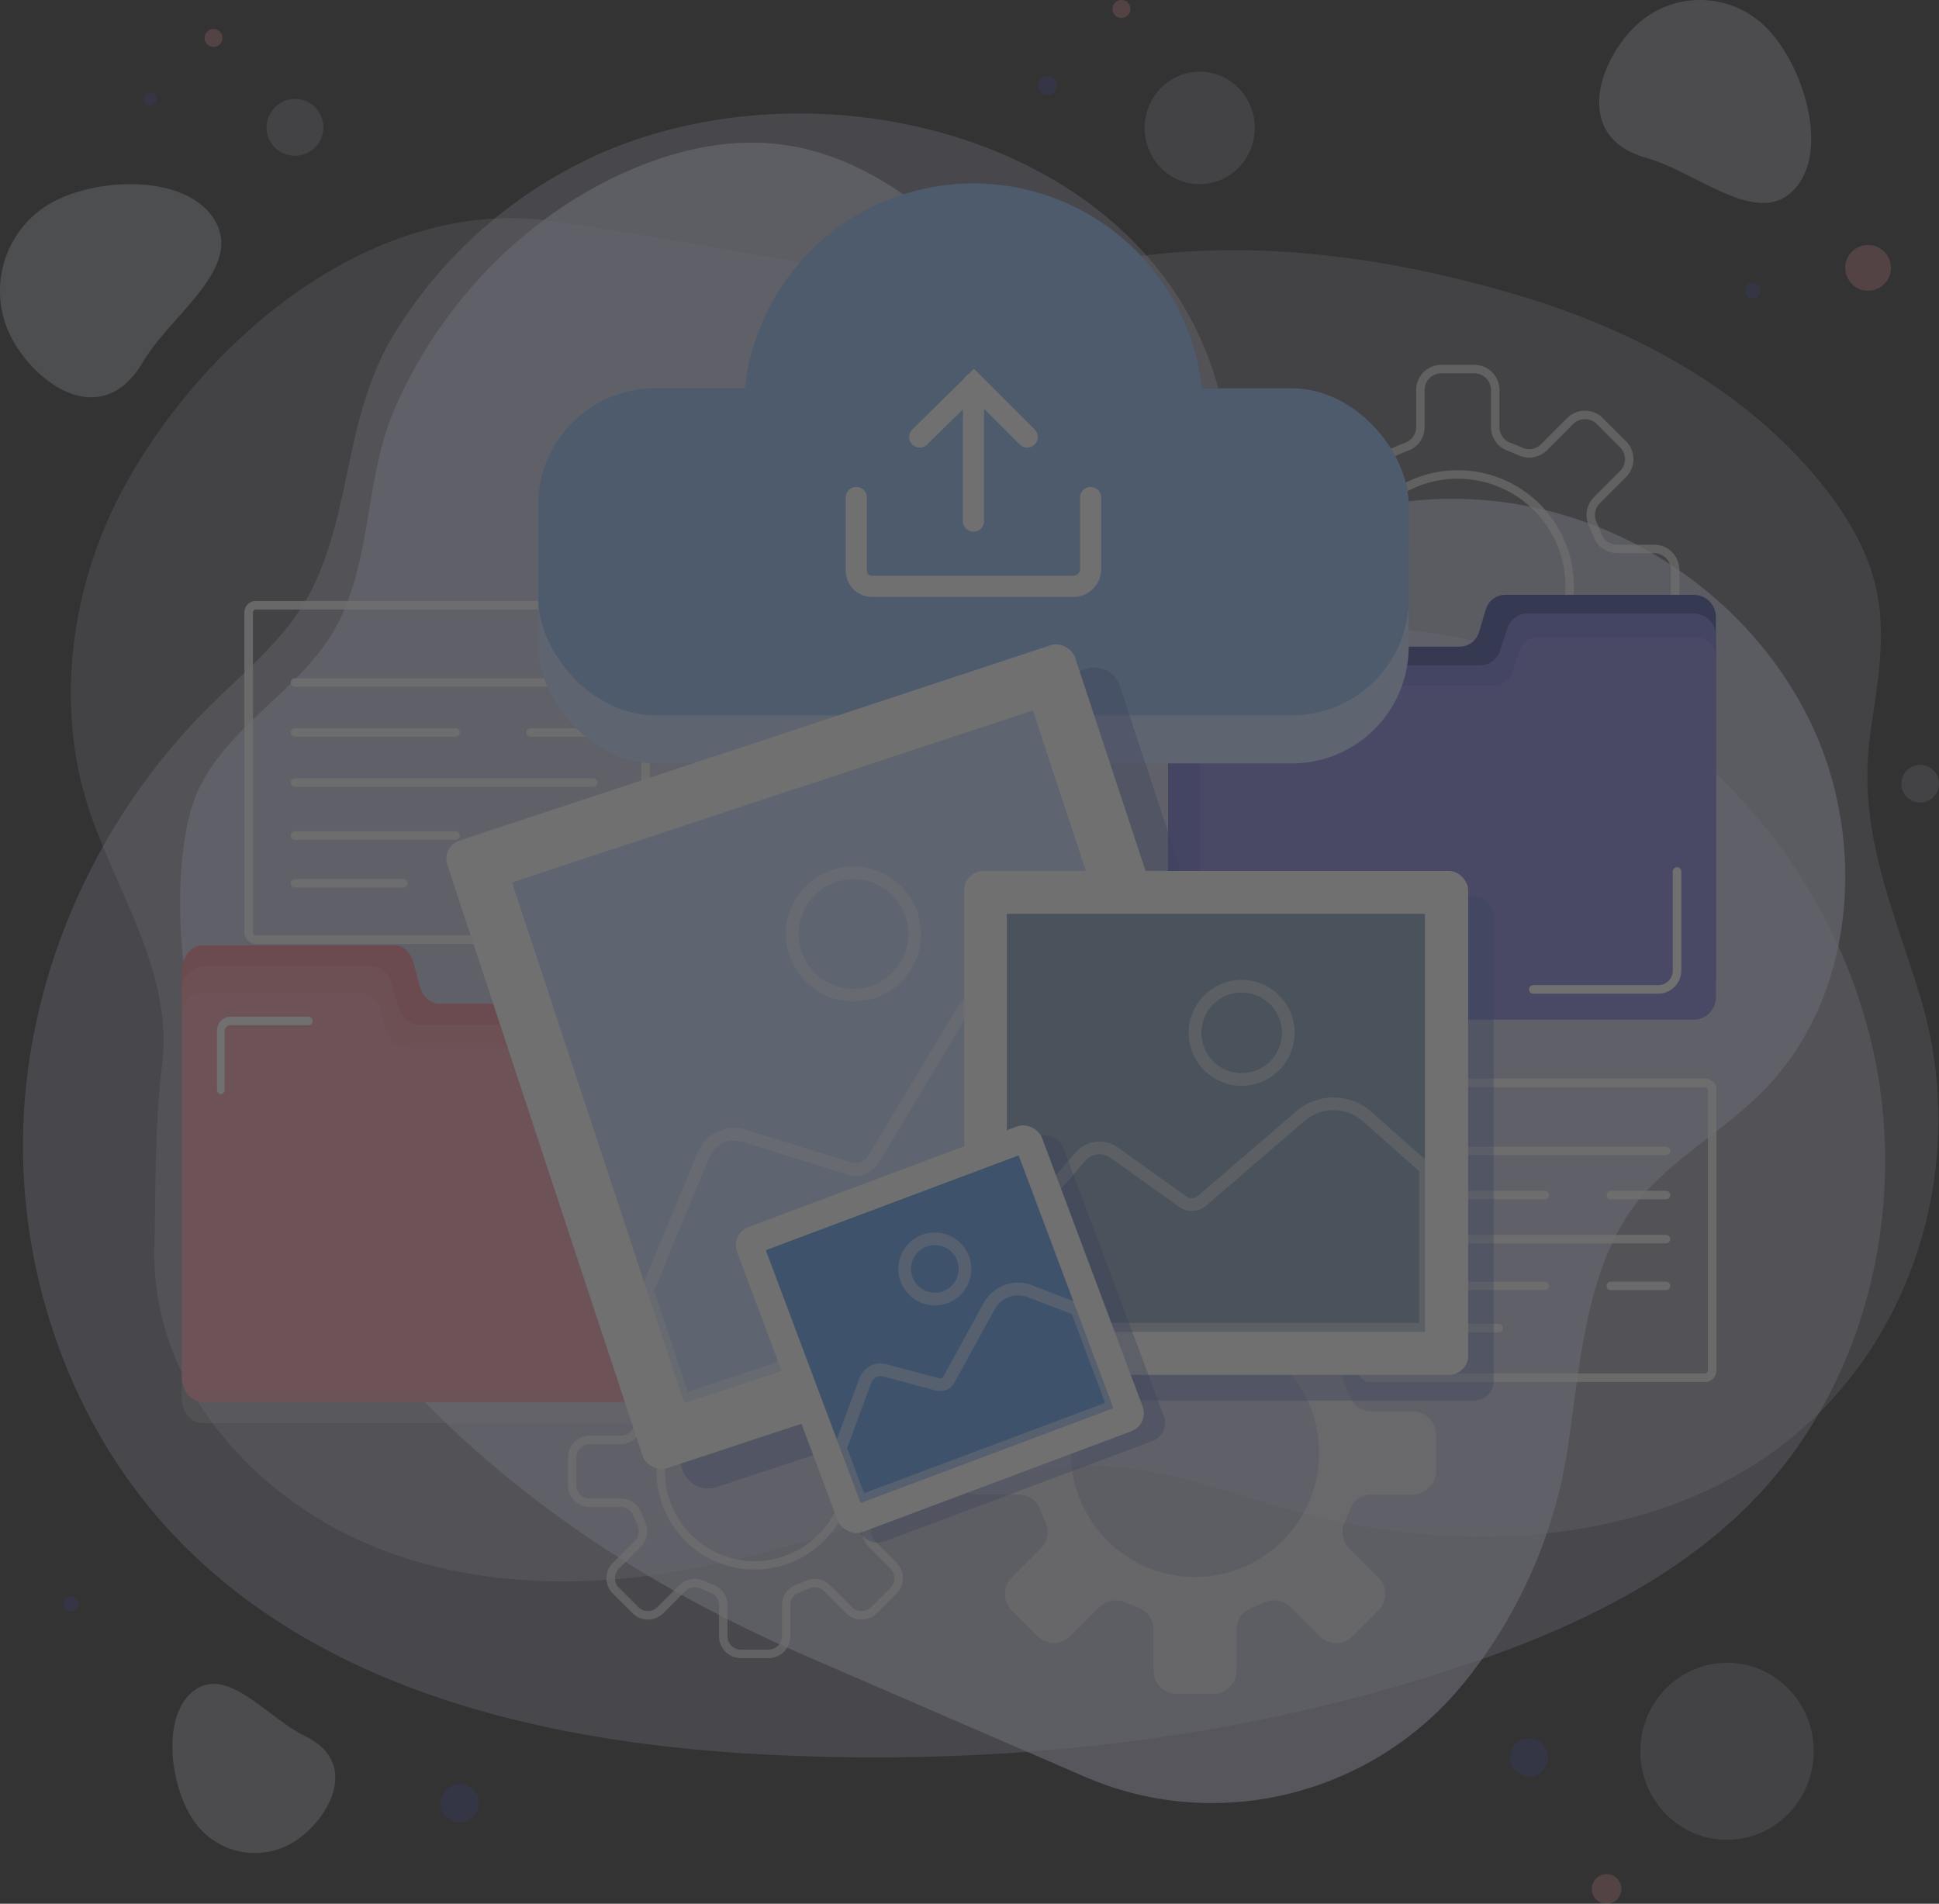 <svg xmlns="http://www.w3.org/2000/svg" width="640.813" height="629.192" viewBox="0 0 640.813 629.192">
  <rect x="0" y="0" width="640.813" height="629.192" fill="#333333" stroke="none"/>
  <g id="Group_1" data-name="Group 1" opacity="0.3">
    <g id="BACKGROUND" transform="translate(0 0)">
      <g id="Group_9" data-name="Group 9" transform="translate(7.594 23.323)">
        <g id="Group_8" data-name="Group 8" transform="translate(0 0)">
          <g id="Group_3" data-name="Group 3" transform="translate(0 14.182)" opacity="0.41">
            <g id="Group_2" data-name="Group 2">
              <g id="Group_1-2" data-name="Group 1">
                <path id="Path_1" data-name="Path 1" d="M29.126,405.907a191.407,191.407,0,0,1-.755-31.959c3.031-50.024,25.675-98.244,60.8-133.283,12.531-12.5,26.932-23.866,34.694-39.9,13.068-27,10.471-57.1,27.024-83.96a152.173,152.173,0,0,1,70.447-60.444c86.01-35.618,211.118,8.318,205.467,116.611-.021.389-.036.952-.048,1.666a38.8,38.8,0,0,0,39.707,39.719c80.884-2.328,153.6,57.577,172.51,137.341,12.159,51.3-.671,108.907-35.955,147.523-26.336,28.824-62.758,45.823-99.432,58.122C430.055,582,351.8,590.5,274.517,586.66,202.176,583.066,125.2,565.966,75.83,511.9,49.492,483.059,33.333,445.14,29.126,405.907Z" transform="translate(-28.026 -44.223)" fill="#e1e2fe"/>
              </g>
            </g>
          </g>
          <g id="Group_4" data-name="Group 4" transform="translate(370.302)" opacity="0.31">
            <ellipse id="Ellipse_1" data-name="Ellipse 1" cx="18.584" cy="18.201" rx="18.584" ry="18.201" transform="matrix(0.021, -1, 1, 0.021, 0, 37.159)" fill="#e1e2fe"/>
          </g>
          <g id="Group_5" data-name="Group 5" transform="translate(80.5 9.375)" opacity="0.31">
            <path id="Path_2" data-name="Path 2" d="M85.622,50.87a9.393,9.393,0,1,0,8.9-10.072A9.457,9.457,0,0,0,85.622,50.87Z" transform="translate(-85.609 -40.785)" fill="#e1e2fe"/>
          </g>
          <g id="Group_6" data-name="Group 6" transform="translate(620.785 229.459)" opacity="0.31">
            <path id="Path_3" data-name="Path 3" d="M472.094,204.89a6.219,6.219,0,1,0,5.891-6.667A6.26,6.26,0,0,0,472.094,204.89Z" transform="translate(-472.086 -198.215)" fill="#e1e2fe"/>
          </g>
          <g id="Group_7" data-name="Group 7" transform="translate(533.903 525.635)" opacity="0.31">
            <ellipse id="Ellipse_2" data-name="Ellipse 2" cx="29.256" cy="28.653" rx="29.256" ry="28.653" transform="translate(0 58.5) rotate(-88.801)" fill="#e1e2fe"/>
          </g>
        </g>
      </g>
      <g id="Group_13" data-name="Group 13">
        <g id="Group_10" data-name="Group 10">
          <path id="Path_4" data-name="Path 4" d="M26.966,112.766a33.465,33.465,0,0,1,11.778-45.2C54.218,58.4,84.783,57.39,93.751,73.182s-14.791,31.01-24.006,46.669C56.892,141.688,35.934,128.556,26.966,112.766Z" transform="translate(-22.594 -0.068)" fill="#ecf1f7" opacity="0.47"/>
          <path id="Path_5" data-name="Path 5" d="M105.162,466.606a24.476,24.476,0,0,1-34.633-5.715c-8.009-11.345-11.054-35.061.064-43.248s24.265,9.144,36.648,15.122C124.513,441.1,116.281,458.418,105.162,466.606Z" transform="translate(-6.376 141.036)" fill="#e1e2fe" opacity="0.47"/>
          <path id="Path_6" data-name="Path 6" d="M411.531,27.091a30.836,30.836,0,0,1,44.245-.674c12.389,12.288,21.274,41.05,9.228,53.71s-32.1-5.909-48.771-10.553C392.987,63.1,399.484,39.752,411.531,27.091Z" transform="translate(127.859 -17.395)" fill="#e1e2fe" opacity="0.47"/>
        </g>
        <g id="Group_12" data-name="Group 12" transform="translate(23.41 47.147)">
          <path id="Path_7" data-name="Path 7" d="M47.278,179.695c-8.133,23.429-10.353,49.026-5.087,73.243C49.271,285.5,73.658,314.124,69.5,348.851c-2.5,20.84-2.051,39.942-2.554,60.416-1.032,42.043,28.345,76.848,62.805,94.268,27.989,14.149,59.814,17.882,90.534,15.176,27.648-2.432,54.876-9.692,81.157-18.688,25.327-8.67,49.913-19.446,77.221-18.638,22.713.67,43.772,9.112,65.327,14.974,51.46,14,112.34,12.006,156.078-18.325,47.944-33.247,67.308-96.333,50.555-151.464-8.986-29.571-20.985-55.2-16.644-86.707,2.135-15.5,5.319-31.273,2.379-46.639-2.705-14.142-10.458-26.868-19.654-37.947-24.795-29.875-60.089-48.924-96.783-60.131C478.3,82.433,432.085,75.5,388.8,82.084c-84.08,12.787-102.378.351-190.27-12.127C139.653,61.6,84.386,108.412,57.553,156.708A145.807,145.807,0,0,0,47.278,179.695Z" transform="translate(-39.34 -44.012)" fill="#e1e2fe" opacity="0.32"/>
          <g id="Group_11" data-name="Group 11" transform="translate(36.129)" opacity="0.83">
            <path id="Path_8" data-name="Path 8" d="M77.686,254.462c12.111-15.979,30.831-26.831,40-45.194,10.981-21.982,8.667-47.924,18.474-70.383,14.493-33.184,40.738-61.37,73.6-76.848,15.84-7.46,33.224-12,50.183-10.7,26.142,2,48.691,17.567,66.326,36.153,26.244,27.66,44.8,66.945,76.3,89.107,17.381,12.231,37.807-.745,56.221-4.861a127.405,127.405,0,0,1,62.36,2.1c36.64,10.43,68.193,36.676,83.974,71.286,16.847,36.95,14.452,88.033-17.17,119.8-14.63,14.7-34.469,24.519-45.325,42.122-13.625,22.092-15.223,51.953-19.026,76.517a162.343,162.343,0,0,1-33.22,75.484q-.3.373-.6.745c-30.276,37.636-81.946,50.329-125.5,31.457L271.607,551.1C177.567,510.362,106.176,444.711,71.9,349.565c-7.418-20.588-10.112-64.483-.663-84.582A58.969,58.969,0,0,1,77.686,254.462Z" transform="translate(-65.183 -51.12)" fill="#e1e2fe" opacity="0.81"/>
          </g>
        </g>
      </g>
      <ellipse id="Ellipse_3" data-name="Ellipse 3" cx="6.291" cy="6.291" rx="6.291" ry="6.291" transform="translate(499.037 574.534)" fill="#3e479b" opacity="0.58"/>
      <ellipse id="Ellipse_4" data-name="Ellipse 4" cx="3.145" cy="3.145" rx="3.145" ry="3.145" transform="translate(342.982 25.117)" fill="#3e479b" opacity="0.58"/>
      <ellipse id="Ellipse_5" data-name="Ellipse 5" cx="6.291" cy="6.291" rx="6.291" ry="6.291" transform="translate(145.7 589.64)" fill="#3e479b" opacity="0.58"/>
      <circle id="Ellipse_6" data-name="Ellipse 6" cx="4.893" cy="4.893" r="4.893" transform="translate(526.06 619.406)" fill="#ef929c" opacity="0.58"/>
      <ellipse id="Ellipse_7" data-name="Ellipse 7" cx="2.097" cy="2.097" rx="2.097" ry="2.097" transform="translate(47.482 30.601)" fill="#3e479b" opacity="0.58"/>
      <circle id="Ellipse_8" data-name="Ellipse 8" cx="7.554" cy="7.554" r="7.554" transform="translate(607.224 91.836) rotate(-63.039)" fill="#ef929c" opacity="0.58"/>
      <path id="Path_9" data-name="Path 9" d="M76.815,27.824a2.963,2.963,0,1,1-2.279-3.516A2.964,2.964,0,0,1,76.815,27.824Z" transform="translate(-3.348 -14.67)" fill="#ef929c" opacity="0.58"/>
      <path id="Path_10" data-name="Path 10" d="M291.441,20.977a2.963,2.963,0,1,1-2.279-3.516A2.963,2.963,0,0,1,291.441,20.977Z" transform="translate(82.068 -17.395)" fill="#ef929c" opacity="0.58"/>
      <path id="Path_11" data-name="Path 11" d="M440.062,87.369a2.518,2.518,0,1,1-1.936-2.989A2.518,2.518,0,0,1,440.062,87.369Z" transform="translate(141.566 9.241)" fill="#3e479b" opacity="0.58"/>
      <path id="Path_12" data-name="Path 12" d="M42.519,397.776a2.518,2.518,0,1,1-1.936-2.989A2.516,2.516,0,0,1,42.519,397.776Z" transform="translate(-16.646 132.776)" fill="#3e479b" opacity="0.58"/>
    </g>
    <g id="OBJECTS" transform="translate(60.059 36.787)">
      <g id="Group_28" data-name="Group 28" transform="translate(20.731 83.795)">
        <g id="Group_18" data-name="Group 18" transform="translate(106.91)" opacity="0.66">
          <g id="Group_17" data-name="Group 17">
            <g id="Group_14" data-name="Group 14" transform="translate(220.872)">
              <path id="Path_13" data-name="Path 13" d="M393.517,250.066H382.6a8.317,8.317,0,0,1-8.307-8.308V229.482a5.534,5.534,0,0,0-3.622-5.175c-1.289-.473-2.572-1.005-3.815-1.581a5.585,5.585,0,0,0-6.277,1.075l-8.68,8.681a8.311,8.311,0,0,1-11.75,0l-7.715-7.715a8.319,8.319,0,0,1,0-11.75l8.681-8.681a5.581,5.581,0,0,0,1.074-6.276c-.579-1.254-1.111-2.537-1.58-3.816a5.537,5.537,0,0,0-5.177-3.621H323.163a8.318,8.318,0,0,1-8.309-8.308V171.4a8.318,8.318,0,0,1,8.309-8.308h12.274a5.536,5.536,0,0,0,5.177-3.621c.47-1.282,1-2.565,1.58-3.815a5.584,5.584,0,0,0-1.074-6.277l-8.681-8.681a8.317,8.317,0,0,1,0-11.749l7.715-7.717a8.317,8.317,0,0,1,11.75,0l8.68,8.681a5.583,5.583,0,0,0,6.277,1.075c1.253-.58,2.537-1.111,3.816-1.581a5.535,5.535,0,0,0,3.621-5.177V111.958a8.317,8.317,0,0,1,8.307-8.308h10.913a8.318,8.318,0,0,1,8.308,8.308v12.274a5.535,5.535,0,0,0,3.622,5.177c1.278.47,2.563,1,3.815,1.58a5.581,5.581,0,0,0,6.277-1.074l8.68-8.681a8.317,8.317,0,0,1,11.75,0l7.717,7.717a8.319,8.319,0,0,1,0,11.749L435,149.381a5.578,5.578,0,0,0-1.075,6.275c.577,1.251,1.11,2.535,1.58,3.816a5.537,5.537,0,0,0,5.177,3.621H452.96a8.318,8.318,0,0,1,8.31,8.308v10.913a8.318,8.318,0,0,1-8.31,8.308H440.686a5.538,5.538,0,0,0-5.177,3.621c-.468,1.279-1,2.562-1.578,3.815A5.577,5.577,0,0,0,435,204.335l8.681,8.681a8.321,8.321,0,0,1,0,11.75l-7.717,7.715a8.311,8.311,0,0,1-11.75,0l-8.68-8.681a5.584,5.584,0,0,0-6.277-1.075c-1.243.576-2.526,1.109-3.815,1.581a5.534,5.534,0,0,0-3.622,5.175v12.276A8.318,8.318,0,0,1,393.517,250.066Zm-29.026-30.658a8.411,8.411,0,0,1,3.544.781c1.174.542,2.387,1.046,3.605,1.492a8.343,8.343,0,0,1,5.454,7.8v12.276a5.518,5.518,0,0,0,5.511,5.512h10.913a5.518,5.518,0,0,0,5.512-5.512V229.482a8.344,8.344,0,0,1,5.455-7.8c1.218-.446,2.43-.949,3.6-1.492a8.386,8.386,0,0,1,9.429,1.634l8.68,8.681a5.521,5.521,0,0,0,7.8,0l7.717-7.715a5.521,5.521,0,0,0,0-7.8l-8.681-8.681a8.383,8.383,0,0,1-1.634-9.429c.545-1.181,1.048-2.395,1.492-3.6a8.342,8.342,0,0,1,7.8-5.455H452.96a5.519,5.519,0,0,0,5.514-5.512V171.4a5.519,5.519,0,0,0-5.514-5.512H440.686a8.343,8.343,0,0,1-7.8-5.454c-.445-1.212-.948-2.424-1.492-3.6a8.381,8.381,0,0,1,1.634-9.428l8.681-8.681a5.522,5.522,0,0,0,0-7.8l-7.717-7.717a5.522,5.522,0,0,0-7.8,0l-8.68,8.681a8.39,8.39,0,0,1-9.429,1.634c-1.183-.547-2.395-1.05-3.6-1.492a8.344,8.344,0,0,1-5.456-7.8V111.958a5.517,5.517,0,0,0-5.512-5.512H382.6a5.518,5.518,0,0,0-5.511,5.512v12.274a8.343,8.343,0,0,1-5.454,7.8c-1.209.442-2.421.945-3.605,1.492a8.384,8.384,0,0,1-9.428-1.634l-8.68-8.681a5.522,5.522,0,0,0-7.8,0l-7.715,7.717a5.521,5.521,0,0,0,0,7.8L343.1,147.4a8.39,8.39,0,0,1,1.634,9.428c-.545,1.18-1.047,2.392-1.493,3.6a8.34,8.34,0,0,1-7.8,5.454H323.163a5.519,5.519,0,0,0-5.513,5.512v10.913a5.519,5.519,0,0,0,5.513,5.512h12.274a8.339,8.339,0,0,1,7.8,5.455c.445,1.206.946,2.42,1.494,3.6a8.39,8.39,0,0,1-1.636,9.426l-8.681,8.681a5.52,5.52,0,0,0,0,7.8l7.715,7.715a5.522,5.522,0,0,0,7.8,0l8.68-8.681A8.32,8.32,0,0,1,364.491,219.408Zm23.571-4.176a38.374,38.374,0,1,1,38.374-38.374A38.419,38.419,0,0,1,388.062,215.232Zm0-73.953a35.578,35.578,0,1,0,35.578,35.578A35.619,35.619,0,0,0,388.062,141.279Z" transform="translate(-314.853 -103.65)" fill="#fff"/>
            </g>
            <g id="Group_15" data-name="Group 15" transform="translate(127.606 279.967)" opacity="0.84">
              <path id="Path_14" data-name="Path 14" d="M399.751,369.84H386.138a7.666,7.666,0,0,1-7.2-5.033q-.77-2.1-1.7-4.113a7.709,7.709,0,0,1,1.5-8.71l9.627-9.626a7.664,7.664,0,0,0,0-10.839l-8.557-8.557a7.662,7.662,0,0,0-10.837,0l-9.628,9.628a7.707,7.707,0,0,1-8.708,1.5q-2.015-.933-4.114-1.7a7.667,7.667,0,0,1-5.033-7.2V311.58a7.664,7.664,0,0,0-7.664-7.664h-12.1a7.664,7.664,0,0,0-7.664,7.664v13.615a7.667,7.667,0,0,1-5.033,7.2q-2.1.77-4.113,1.7a7.709,7.709,0,0,1-8.709-1.5l-9.626-9.628a7.664,7.664,0,0,0-10.838,0l-8.557,8.557a7.664,7.664,0,0,0,0,10.839l9.626,9.626a7.71,7.71,0,0,1,1.5,8.71q-.933,2.013-1.7,4.113a7.665,7.665,0,0,1-7.2,5.033H255.8a7.665,7.665,0,0,0-7.664,7.664v12.1a7.665,7.665,0,0,0,7.664,7.664h13.614a7.665,7.665,0,0,1,7.2,5.033q.769,2.1,1.7,4.113a7.709,7.709,0,0,1-1.5,8.709l-9.626,9.626a7.664,7.664,0,0,0,0,10.839l8.557,8.557a7.664,7.664,0,0,0,10.838,0l9.626-9.628a7.711,7.711,0,0,1,8.709-1.5q2.013.933,4.113,1.7a7.668,7.668,0,0,1,5.033,7.2v13.615a7.664,7.664,0,0,0,7.664,7.664h12.1a7.664,7.664,0,0,0,7.664-7.664V441.916a7.668,7.668,0,0,1,5.033-7.2q2.1-.77,4.114-1.7a7.709,7.709,0,0,1,8.708,1.5l9.628,9.628a7.662,7.662,0,0,0,10.837,0l8.557-8.557a7.664,7.664,0,0,0,0-10.839l-9.627-9.626a7.709,7.709,0,0,1-1.5-8.709q.933-2.013,1.7-4.113a7.666,7.666,0,0,1,7.2-5.033h13.614a7.664,7.664,0,0,0,7.664-7.664V377.5A7.664,7.664,0,0,0,399.751,369.84Zm-71.975,54.722a41.008,41.008,0,1,1,41.008-41.008A41.007,41.007,0,0,1,327.776,424.563Z" transform="translate(-248.138 -303.916)" fill="#fff"/>
            </g>
            <g id="Group_16" data-name="Group 16" transform="translate(0 303.983)">
              <path id="Path_15" data-name="Path 15" d="M223.164,444.538H214a7.211,7.211,0,0,1-7.2-7.2V427.022a4.43,4.43,0,0,0-2.9-4.139c-1.081-.394-2.166-.843-3.221-1.334a4.47,4.47,0,0,0-5.02.858l-7.293,7.292a7.2,7.2,0,0,1-10.186,0l-6.481-6.481a7.2,7.2,0,0,1,0-10.187l7.292-7.29a4.463,4.463,0,0,0,.858-5.02c-.486-1.051-.935-2.135-1.335-3.222a4.426,4.426,0,0,0-4.138-2.9H164.063a7.213,7.213,0,0,1-7.2-7.2v-9.165a7.211,7.211,0,0,1,7.2-7.2h10.312a4.426,4.426,0,0,0,4.138-2.9c.4-1.095.85-2.178,1.335-3.221a4.465,4.465,0,0,0-.858-5.02L171.7,352.6a7.2,7.2,0,0,1,0-10.186l6.481-6.482a7.213,7.213,0,0,1,10.186,0l7.293,7.293a4.462,4.462,0,0,0,5.02.857c1.041-.484,2.126-.931,3.221-1.334a4.427,4.427,0,0,0,2.9-4.138V328.3a7.21,7.21,0,0,1,7.2-7.2h9.166a7.21,7.21,0,0,1,7.2,7.2V338.61a4.427,4.427,0,0,0,2.9,4.138c1.1.4,2.179.85,3.221,1.334a4.465,4.465,0,0,0,5.022-.857l7.292-7.293a7.213,7.213,0,0,1,10.186,0l6.482,6.482a7.2,7.2,0,0,1,0,10.186l-7.292,7.293a4.467,4.467,0,0,0-.86,5.022c.485,1.041.934,2.126,1.335,3.221a4.428,4.428,0,0,0,4.138,2.9H273.1a7.211,7.211,0,0,1,7.2,7.2V387.4a7.212,7.212,0,0,1-7.2,7.2H262.786a4.427,4.427,0,0,0-4.138,2.9c-.4,1.086-.849,2.172-1.335,3.222a4.464,4.464,0,0,0,.86,5.02l7.292,7.29a7.2,7.2,0,0,1,0,10.187l-6.482,6.481a7.2,7.2,0,0,1-10.186,0l-7.292-7.292a4.472,4.472,0,0,0-5.022-.858c-1.06.492-2.143.939-3.222,1.335a4.427,4.427,0,0,0-2.9,4.138v10.311A7.211,7.211,0,0,1,223.164,444.538Zm-24.381-26.2a7.311,7.311,0,0,1,3.07.677c.985.457,2,.876,3.008,1.244a7.238,7.238,0,0,1,4.729,6.765v10.311A4.413,4.413,0,0,0,214,441.742h9.166a4.412,4.412,0,0,0,4.406-4.408V427.022a7.235,7.235,0,0,1,4.729-6.763c1.008-.368,2.02-.787,3.01-1.246a7.277,7.277,0,0,1,8.173,1.418l7.292,7.292a4.509,4.509,0,0,0,6.232,0l6.482-6.483a4.407,4.407,0,0,0,0-6.232l-7.293-7.29a7.269,7.269,0,0,1-1.418-8.173c.454-.981.874-1.993,1.246-3.008a7.232,7.232,0,0,1,6.763-4.731H273.1a4.412,4.412,0,0,0,4.408-4.408v-9.165a4.411,4.411,0,0,0-4.408-4.407H262.786a7.236,7.236,0,0,1-6.763-4.728c-.375-1.023-.793-2.034-1.246-3.01a7.27,7.27,0,0,1,1.418-8.173l7.293-7.293a4.408,4.408,0,0,0,0-6.232l-6.482-6.482a4.414,4.414,0,0,0-6.232,0l-7.292,7.293a7.268,7.268,0,0,1-8.174,1.418c-.972-.452-1.985-.871-3.008-1.247a7.232,7.232,0,0,1-4.729-6.762V328.3a4.411,4.411,0,0,0-4.406-4.407H214a4.411,4.411,0,0,0-4.406,4.407V338.61a7.233,7.233,0,0,1-4.728,6.762c-1.025.376-2.037.8-3.01,1.247a7.265,7.265,0,0,1-8.173-1.418l-7.293-7.293a4.414,4.414,0,0,0-6.232,0l-6.481,6.482a4.4,4.4,0,0,0,0,6.232l7.292,7.293a7.269,7.269,0,0,1,1.418,8.171c-.452.976-.871,1.988-1.247,3.011a7.23,7.23,0,0,1-6.762,4.728H164.063a4.411,4.411,0,0,0-4.408,4.407V387.4a4.412,4.412,0,0,0,4.408,4.408h10.312a7.232,7.232,0,0,1,6.763,4.729c.372,1.015.791,2.029,1.246,3.01a7.267,7.267,0,0,1-1.418,8.173l-7.292,7.29a4.4,4.4,0,0,0,0,6.232l6.481,6.483a4.511,4.511,0,0,0,6.232,0l7.293-7.292A7.209,7.209,0,0,1,198.783,418.337Zm19.8-3.061a32.46,32.46,0,1,1,32.458-32.46A32.5,32.5,0,0,1,218.581,415.275Zm0-62.123a29.664,29.664,0,1,0,29.662,29.664A29.7,29.7,0,0,0,218.581,353.152Z" transform="translate(-156.859 -321.095)" fill="#fff"/>
            </g>
          </g>
        </g>
        <g id="Group_27" data-name="Group 27" transform="translate(0 78.048)">
          <g id="Group_22" data-name="Group 22" transform="translate(368.07 157.872)" opacity="0.81">
            <path id="Path_16" data-name="Path 16" d="M422.018,301.718H403.793a1.4,1.4,0,0,1,0-2.8h18.225a1.4,1.4,0,1,1,0,2.8Z" transform="translate(-320.302 -261.856)" fill="#fff"/>
            <path id="Path_17" data-name="Path 17" d="M422.018,323.2H403.793a1.4,1.4,0,0,1,0-2.8h18.225a1.4,1.4,0,1,1,0,2.8Z" transform="translate(-320.302 -253.307)" fill="#fff"/>
            <g id="Group_21" data-name="Group 21">
              <g id="Group_20" data-name="Group 20">
                <g id="Group_19" data-name="Group 19">
                  <path id="Path_18" data-name="Path 18" d="M458.271,372.632H347.463a3.8,3.8,0,0,1-3.791-3.791V276.2a3.8,3.8,0,0,1,3.791-3.79H458.271a3.794,3.794,0,0,1,3.791,3.79v92.642A3.8,3.8,0,0,1,458.271,372.632ZM347.463,275.2a1,1,0,0,0-1,.994v92.642a1,1,0,0,0,1,1H458.271a1,1,0,0,0,1-1V276.2a1,1,0,0,0-1-.994Z" transform="translate(-343.672 -272.408)" fill="#fff"/>
                  <path id="Path_19" data-name="Path 19" d="M458.271,372.632H347.463a3.8,3.8,0,0,1-3.791-3.791V276.2a3.8,3.8,0,0,1,3.791-3.79H458.271a3.794,3.794,0,0,1,3.791,3.79v92.642A3.8,3.8,0,0,1,458.271,372.632ZM347.463,275.2a1,1,0,0,0-1,.994v92.642a1,1,0,0,0,1,1H458.271a1,1,0,0,0,1-1V276.2a1,1,0,0,0-1-.994Z" transform="translate(-343.672 -272.408)" fill="#fff" opacity="0.66"/>
                </g>
              </g>
              <path id="Path_20" data-name="Path 20" d="M441.554,291.292H354.707a1.4,1.4,0,1,1,0-2.8h86.846a1.4,1.4,0,1,1,0,2.8Z" transform="translate(-339.837 -266.005)" fill="#fff"/>
              <path id="Path_21" data-name="Path 21" d="M441.554,312.143H354.707a1.4,1.4,0,1,1,0-2.8h86.846a1.4,1.4,0,1,1,0,2.8Z" transform="translate(-339.837 -257.707)" fill="#fff"/>
              <path id="Path_22" data-name="Path 22" d="M401.529,301.718H354.707a1.4,1.4,0,1,1,0-2.8h46.822a1.4,1.4,0,0,1,0,2.8Z" transform="translate(-339.837 -261.856)" fill="#fff"/>
              <path id="Path_23" data-name="Path 23" d="M401.529,323.2H354.707a1.4,1.4,0,1,1,0-2.8h46.822a1.4,1.4,0,0,1,0,2.8Z" transform="translate(-339.837 -253.307)" fill="#fff"/>
              <path id="Path_24" data-name="Path 24" d="M386.283,333.152H354.707a1.4,1.4,0,1,1,0-2.8h31.576a1.4,1.4,0,1,1,0,2.8Z" transform="translate(-339.837 -249.346)" fill="#fff"/>
            </g>
          </g>
          <g id="Group_26" data-name="Group 26" opacity="0.81">
            <path id="Path_25" data-name="Path 25" d="M169.082,192.356H148.4a1.4,1.4,0,0,1,0-2.8h20.677a1.4,1.4,0,0,1,0,2.8Z" transform="translate(-53.87 -147.507)" fill="#fff"/>
            <path id="Path_26" data-name="Path 26" d="M169.082,216.729H148.4a1.4,1.4,0,1,1,0-2.8h20.677a1.4,1.4,0,1,1,0,2.8Z" transform="translate(-53.87 -137.808)" fill="#fff"/>
            <g id="Group_25" data-name="Group 25">
              <g id="Group_24" data-name="Group 24">
                <g id="Group_23" data-name="Group 23">
                  <path id="Path_27" data-name="Path 27" d="M210.536,272.809H84.174a3.794,3.794,0,0,1-3.79-3.79V163.269a3.794,3.794,0,0,1,3.79-3.79H210.536a3.794,3.794,0,0,1,3.79,3.79v105.75A3.794,3.794,0,0,1,210.536,272.809ZM84.174,162.275a1,1,0,0,0-.994.994v105.75a1,1,0,0,0,.994.994H210.536a1,1,0,0,0,.994-.994V163.269a1,1,0,0,0-.994-.994Z" transform="translate(-80.384 -159.479)" fill="#fff"/>
                  <path id="Path_28" data-name="Path 28" d="M210.536,272.809H84.174a3.794,3.794,0,0,1-3.79-3.79V163.269a3.794,3.794,0,0,1,3.79-3.79H210.536a3.794,3.794,0,0,1,3.79,3.79v105.75A3.794,3.794,0,0,1,210.536,272.809ZM84.174,162.275a1,1,0,0,0-.994.994v105.75a1,1,0,0,0,.994.994H210.536a1,1,0,0,0,.994-.994V163.269a1,1,0,0,0-.994-.994Z" transform="translate(-80.384 -159.479)" fill="#fff" opacity="0.66"/>
                </g>
              </g>
              <path id="Path_29" data-name="Path 29" d="M191.246,180.527H92.715a1.4,1.4,0,0,1,0-2.8h98.531a1.4,1.4,0,0,1,0,2.8Z" transform="translate(-76.033 -152.215)" fill="#fff"/>
              <path id="Path_30" data-name="Path 30" d="M191.246,204.184H92.715a1.4,1.4,0,0,1,0-2.8h98.531a1.4,1.4,0,0,1,0,2.8Z" transform="translate(-76.033 -142.8)" fill="#fff"/>
              <path id="Path_31" data-name="Path 31" d="M145.837,192.356H92.715a1.4,1.4,0,0,1,0-2.8h53.122a1.4,1.4,0,0,1,0,2.8Z" transform="translate(-76.033 -147.507)" fill="#fff"/>
              <path id="Path_32" data-name="Path 32" d="M145.837,216.729H92.715a1.4,1.4,0,0,1,0-2.8h53.122a1.4,1.4,0,1,1,0,2.8Z" transform="translate(-76.033 -137.808)" fill="#fff"/>
              <path id="Path_33" data-name="Path 33" d="M128.54,228.02H92.715a1.4,1.4,0,0,1,0-2.8H128.54a1.4,1.4,0,0,1,0,2.8Z" transform="translate(-76.033 -133.314)" fill="#fff"/>
            </g>
          </g>
        </g>
      </g>
      <g id="Group_34" data-name="Group 34" transform="translate(0 159.802)">
        <g id="Group_30" data-name="Group 30" transform="translate(326.032 0)">
          <g id="Group_29" data-name="Group 29">
            <path id="Path_34" data-name="Path 34" d="M472.71,158.019H409.875a6.738,6.738,0,0,0-6.234,5.114l-2.082,6.906a6.741,6.741,0,0,1-6.234,5.114H305.372c-3.646,0-6.6,3.41-6.6,7.615h0V284.614c0,4.207,2.954,7.616,6.6,7.616H472.71a7.348,7.348,0,0,0,7.047-7.616V165.635A7.348,7.348,0,0,0,472.71,158.019Z" transform="translate(-298.772 -158.019)" fill="#3e479b"/>
            <path id="Path_35" data-name="Path 35" d="M408.515,174.465l2.223-6.906a7.105,7.105,0,0,1,6.654-5.114H472.71a7.348,7.348,0,0,1,7.047,7.616v118.98a7.348,7.348,0,0,1-7.047,7.615H305.818a7.348,7.348,0,0,1-7.046-7.615V187.195a7.348,7.348,0,0,1,7.046-7.616h96.041A7.107,7.107,0,0,0,408.515,174.465Z" transform="translate(-298.772 -156.258)" fill="#6d6cd4"/>
            <path id="Path_36" data-name="Path 36" d="M409.647,179.29l2.094-6.51a6.7,6.7,0,0,1,6.274-4.82h52.14a6.926,6.926,0,0,1,6.642,7.179V287.283a6.926,6.926,0,0,1-6.642,7.179H312.848a6.926,6.926,0,0,1-6.64-7.179v-96a6.926,6.926,0,0,1,6.64-7.179h90.526A6.7,6.7,0,0,0,409.647,179.29Z" transform="translate(-295.813 -154.063)" fill="#fff" opacity="0.12"/>
          </g>
          <path id="Path_37" data-name="Path 37" d="M426.745,264.2H385.463a1.4,1.4,0,1,1,0-2.8h41.282a4.837,4.837,0,0,0,4.83-4.831V223.824a1.4,1.4,0,0,1,2.8,0v32.749A7.637,7.637,0,0,1,426.745,264.2Z" transform="translate(-264.828 -132.387)" fill="#fff"/>
        </g>
        <g id="Group_33" data-name="Group 33" transform="translate(0 115.831)">
          <g id="Group_32" data-name="Group 32">
            <g id="Group_31" data-name="Group 31">
              <path id="Path_38" data-name="Path 38" d="M72.647,240.875h63.242c2.827,0,5.344,2.308,6.273,5.753l2.1,7.769c.928,3.443,3.446,5.751,6.274,5.751h90.534c3.668,0,6.642,3.836,6.642,8.567h0V383.281c0,4.731-2.974,8.567-6.642,8.567H72.647c-3.917,0-7.092-3.836-7.092-8.567V249.442C65.555,244.71,68.73,240.875,72.647,240.875Z" transform="translate(-65.555 -240.875)" fill="#f28393"/>
              <path id="Path_39" data-name="Path 39" d="M137.257,259.375l-2.237-7.769c-.993-3.445-3.681-5.753-6.7-5.753H72.647c-3.917,0-7.092,3.836-7.092,8.567V388.26c0,4.731,3.175,8.567,7.092,8.567H240.615c3.917,0,7.092-3.836,7.092-8.567V273.695c0-4.732-3.175-8.567-7.092-8.567h-96.66C140.937,265.128,138.248,262.818,137.257,259.375Z" transform="translate(-65.555 -238.893)" fill="#fff" opacity="0.12"/>
              <path id="Path_40" data-name="Path 40" d="M133.139,264.8l-2.108-7.323c-.935-3.246-3.468-5.421-6.315-5.421H72.239c-3.691,0-6.684,3.615-6.684,8.075V386.284c0,4.46,2.993,8.075,6.684,8.075H230.561c3.692,0,6.684-3.615,6.684-8.075V278.3c0-4.46-2.992-8.076-6.684-8.076H139.452C136.607,270.222,134.073,268.047,133.139,264.8Z" transform="translate(-65.555 -236.425)" fill="#fff" opacity="0.12"/>
            </g>
          </g>
          <path id="Path_41" data-name="Path 41" d="M75.154,283.332a1.33,1.33,0,0,1-1.251-1.4v-19.4a4.543,4.543,0,0,1,4.265-4.767h26.064a1.407,1.407,0,0,1,0,2.8H78.168a1.877,1.877,0,0,0-1.763,1.971v19.4A1.33,1.33,0,0,1,75.154,283.332Z" transform="translate(-62.233 -234.154)" fill="#fff"/>
        </g>
      </g>
      <g id="Group_49" data-name="Group 49" transform="translate(85.776 0)">
        <g id="Group_42" data-name="Group 42" transform="translate(32.043)">
          <g id="Group_36" data-name="Group 36" transform="translate(0 39.775)">
            <g id="Group_35" data-name="Group 35">
              <rect id="Rectangle_2" data-name="Rectangle 2" width="287.688" height="108.037" rx="38.64" transform="translate(0 67.71)" fill="#c5d9ff"/>
              <circle id="Ellipse_9" data-name="Ellipse 9" cx="75.97" cy="75.97" r="75.97" transform="translate(67.874)" fill="#599af2"/>
            </g>
          </g>
          <g id="Group_37" data-name="Group 37">
            <rect id="Rectangle_3" data-name="Rectangle 3" width="287.688" height="108.037" rx="38.64" transform="translate(0 91.569)" fill="#599af2"/>
            <ellipse id="Ellipse_10" data-name="Ellipse 10" cx="75.97" cy="75.97" rx="75.97" ry="75.97" transform="translate(44.014 60.12) rotate(-23.309)" fill="#599af2"/>
          </g>
          <g id="Group_39" data-name="Group 39" opacity="0.35">
            <g id="Group_38" data-name="Group 38">
              <rect id="Rectangle_4" data-name="Rectangle 4" width="287.688" height="108.037" rx="38.64" transform="translate(0 91.569)" fill="#ecf1f7"/>
              <ellipse id="Ellipse_11" data-name="Ellipse 11" cx="75.97" cy="75.97" rx="75.97" ry="75.97" transform="translate(44.014 60.12) rotate(-23.309)" fill="#ecf1f7"/>
            </g>
          </g>
          <g id="Group_41" data-name="Group 41" transform="translate(101.63 85.108)">
            <g id="Group_40" data-name="Group 40" transform="translate(20.954)">
              <path id="Path_42" data-name="Path 42" d="M241.014,130.618a3.494,3.494,0,0,1-2.449-5.986l20.388-20.043,20.064,20.064a3.494,3.494,0,1,1-4.942,4.942l-15.164-15.162-15.446,15.183A3.482,3.482,0,0,1,241.014,130.618Z" transform="translate(-237.52 -104.589)" fill="#fff"/>
              <path id="Path_43" data-name="Path 43" d="M253.722,158.009a3.5,3.5,0,0,1-3.5-3.495V109.1a3.495,3.495,0,0,1,6.99,0v45.41A3.494,3.494,0,0,1,253.722,158.009Z" transform="translate(-232.462 -104.183)" fill="#fff"/>
            </g>
            <path id="Path_44" data-name="Path 44" d="M297.78,168.864H231.189a8.667,8.667,0,0,1-8.658-8.658V136.014a3.495,3.495,0,1,1,6.99,0v24.192a1.669,1.669,0,0,0,1.668,1.668H297.78a2.192,2.192,0,0,0,2.191-2.189V136.014a3.495,3.495,0,1,1,6.99,0v23.671A9.191,9.191,0,0,1,297.78,168.864Z" transform="translate(-222.531 -93.474)" fill="#fff"/>
          </g>
        </g>
        <g id="Group_44" data-name="Group 44" transform="translate(0 174.453)">
          <path id="Path_45" data-name="Path 45" d="M403.825,383.121,213.248,446.087a8.888,8.888,0,0,1-11.227-5.651L139.054,249.859a8.888,8.888,0,0,1,5.651-11.227l190.579-62.966a8.886,8.886,0,0,1,11.226,5.651l62.966,190.578A8.887,8.887,0,0,1,403.825,383.121Z" transform="translate(-122.259 -165.827)" fill="#4c65ba" opacity="0.36"/>
          <rect id="Rectangle_5" data-name="Rectangle 5" width="218.485" height="218.485" rx="6.357" transform="translate(0 68.542) rotate(-18.283)" fill="#fff"/>
          <g id="Group_43" data-name="Group 43" transform="translate(23.386 23.544)">
            <rect id="Rectangle_6" data-name="Rectangle 6" width="181.271" height="181.271" transform="translate(0 56.868) rotate(-18.283)" fill="#c5d9ff"/>
            <path id="Path_46" data-name="Path 46" d="M186.938,390.9l-12.875-38.968L192.9,306.537a13.032,13.032,0,0,1,15.97-7.485l34.86,10.827a4.654,4.654,0,0,0,5.386-2.052l29.023-48.3a24.117,24.117,0,0,1,30.1-9.7L340.2,263.574l.295.9,22.547,68.245-1.991.656Zm-8.4-38.8L189.6,385.6l168.139-55.554-20.936-63.365-30.231-13.007a19.906,19.906,0,0,0-24.846,8.008l-29.023,48.3a8.838,8.838,0,0,1-10.225,3.9l-34.859-10.827a8.853,8.853,0,0,0-10.854,5.086Z" transform="translate(-131.533 -160.451)" fill="#fff" opacity="0.47"/>
            <path id="Path_47" data-name="Path 47" d="M230.735,266.878a22.317,22.317,0,1,1,6.983-1.13A22.347,22.347,0,0,1,230.735,266.878Zm-.029-40.427a18.115,18.115,0,1,0,17.213,12.434A18,18,0,0,0,230.705,226.451Z" transform="translate(-117.864 -170.648)" fill="#fff" opacity="0.47"/>
          </g>
        </g>
        <g id="Group_46" data-name="Group 46" transform="translate(172.818 251.052)">
          <rect id="Rectangle_7" data-name="Rectangle 7" width="166.555" height="166.555" rx="6.357" transform="translate(8.453 8.453)" fill="#4c65ba" opacity="0.36"/>
          <rect id="Rectangle_8" data-name="Rectangle 8" width="166.555" height="166.555" rx="6.357" fill="#fff"/>
          <g id="Group_45" data-name="Group 45" transform="translate(12.183 14.184)">
            <rect id="Rectangle_9" data-name="Rectangle 9" width="138.186" height="138.186" transform="translate(1.906)" fill="#6081a8" opacity="0.79"/>
            <path id="Path_48" data-name="Path 48" d="M401.628,355.55H259.247V323.581l24.607-28.493a10.434,10.434,0,0,1,14.019-1.678l22.642,16.174a3.056,3.056,0,0,0,3.775-.17l32.56-28.022a18.882,18.882,0,0,1,24.762.182l20.016,17.747Zm-138.187-4.194H397.434v-50.15l-18.6-16.495a14.679,14.679,0,0,0-19.245-.143l-32.56,28.022a7.235,7.235,0,0,1-8.947.406l-22.643-16.173a6.26,6.26,0,0,0-8.407,1l-23.587,27.314Z" transform="translate(-259.247 -216.159)" fill="#fff" opacity="0.47"/>
            <path id="Path_49" data-name="Path 49" d="M321.109,284.06a17.5,17.5,0,1,1,17.5-17.5A17.523,17.523,0,0,1,321.109,284.06Zm0-30.814a13.31,13.31,0,1,0,13.31,13.31A13.325,13.325,0,0,0,321.109,253.246Z" transform="translate(-241.594 -227.224)" fill="#fff" opacity="0.47"/>
          </g>
        </g>
        <g id="Group_48" data-name="Group 48" transform="translate(95.518 333.263)">
          <rect id="Rectangle_10" data-name="Rectangle 10" width="107.591" height="107.591" rx="6.357" transform="translate(7.029 40.948) rotate(-20.54)" fill="#4c65ba" opacity="0.36"/>
          <rect id="Rectangle_11" data-name="Rectangle 11" width="107.591" height="107.591" rx="6.357" transform="translate(0 37.75) rotate(-20.54)" fill="#fff"/>
          <g id="Group_47" data-name="Group 47" transform="translate(11.737 11.817)">
            <rect id="Rectangle_12" data-name="Rectangle 12" width="89.266" height="89.265" transform="matrix(0.936, -0.351, 0.351, 0.936, 0, 31.32)" fill="#599af2"/>
            <path id="Path_50" data-name="Path 50" d="M227.263,395.61l-7.6-20.293,8.523-23.072a7.477,7.477,0,0,1,8.988-4.651l17.363,4.651a1.23,1.23,0,0,0,1.4-.6l13.344-24.332a12.954,12.954,0,0,1,15.94-5.838l16.44,6.319,13.121,35.022Zm-3.129-20.3,5.584,14.905,79.664-29.848-10.989-29.329-14.68-5.641a8.734,8.734,0,0,0-10.756,3.94l-13.345,24.332a5.415,5.415,0,0,1-6.162,2.634l-17.364-4.652a3.294,3.294,0,0,0-3.967,2.052Z" transform="translate(-197.257 -278.583)" fill="#fff" opacity="0.47"/>
            <path id="Path_51" data-name="Path 51" d="M247.038,332.873a12.05,12.05,0,1,1,11.27-16.278h0a12.05,12.05,0,0,1-11.27,16.278Zm-.022-19.907a7.857,7.857,0,1,0,7.364,5.1A7.833,7.833,0,0,0,247.015,312.966Z" transform="translate(-191.162 -283.301)" fill="#fff" opacity="0.47"/>
          </g>
        </g>
      </g>
    </g>
  </g>
</svg>
